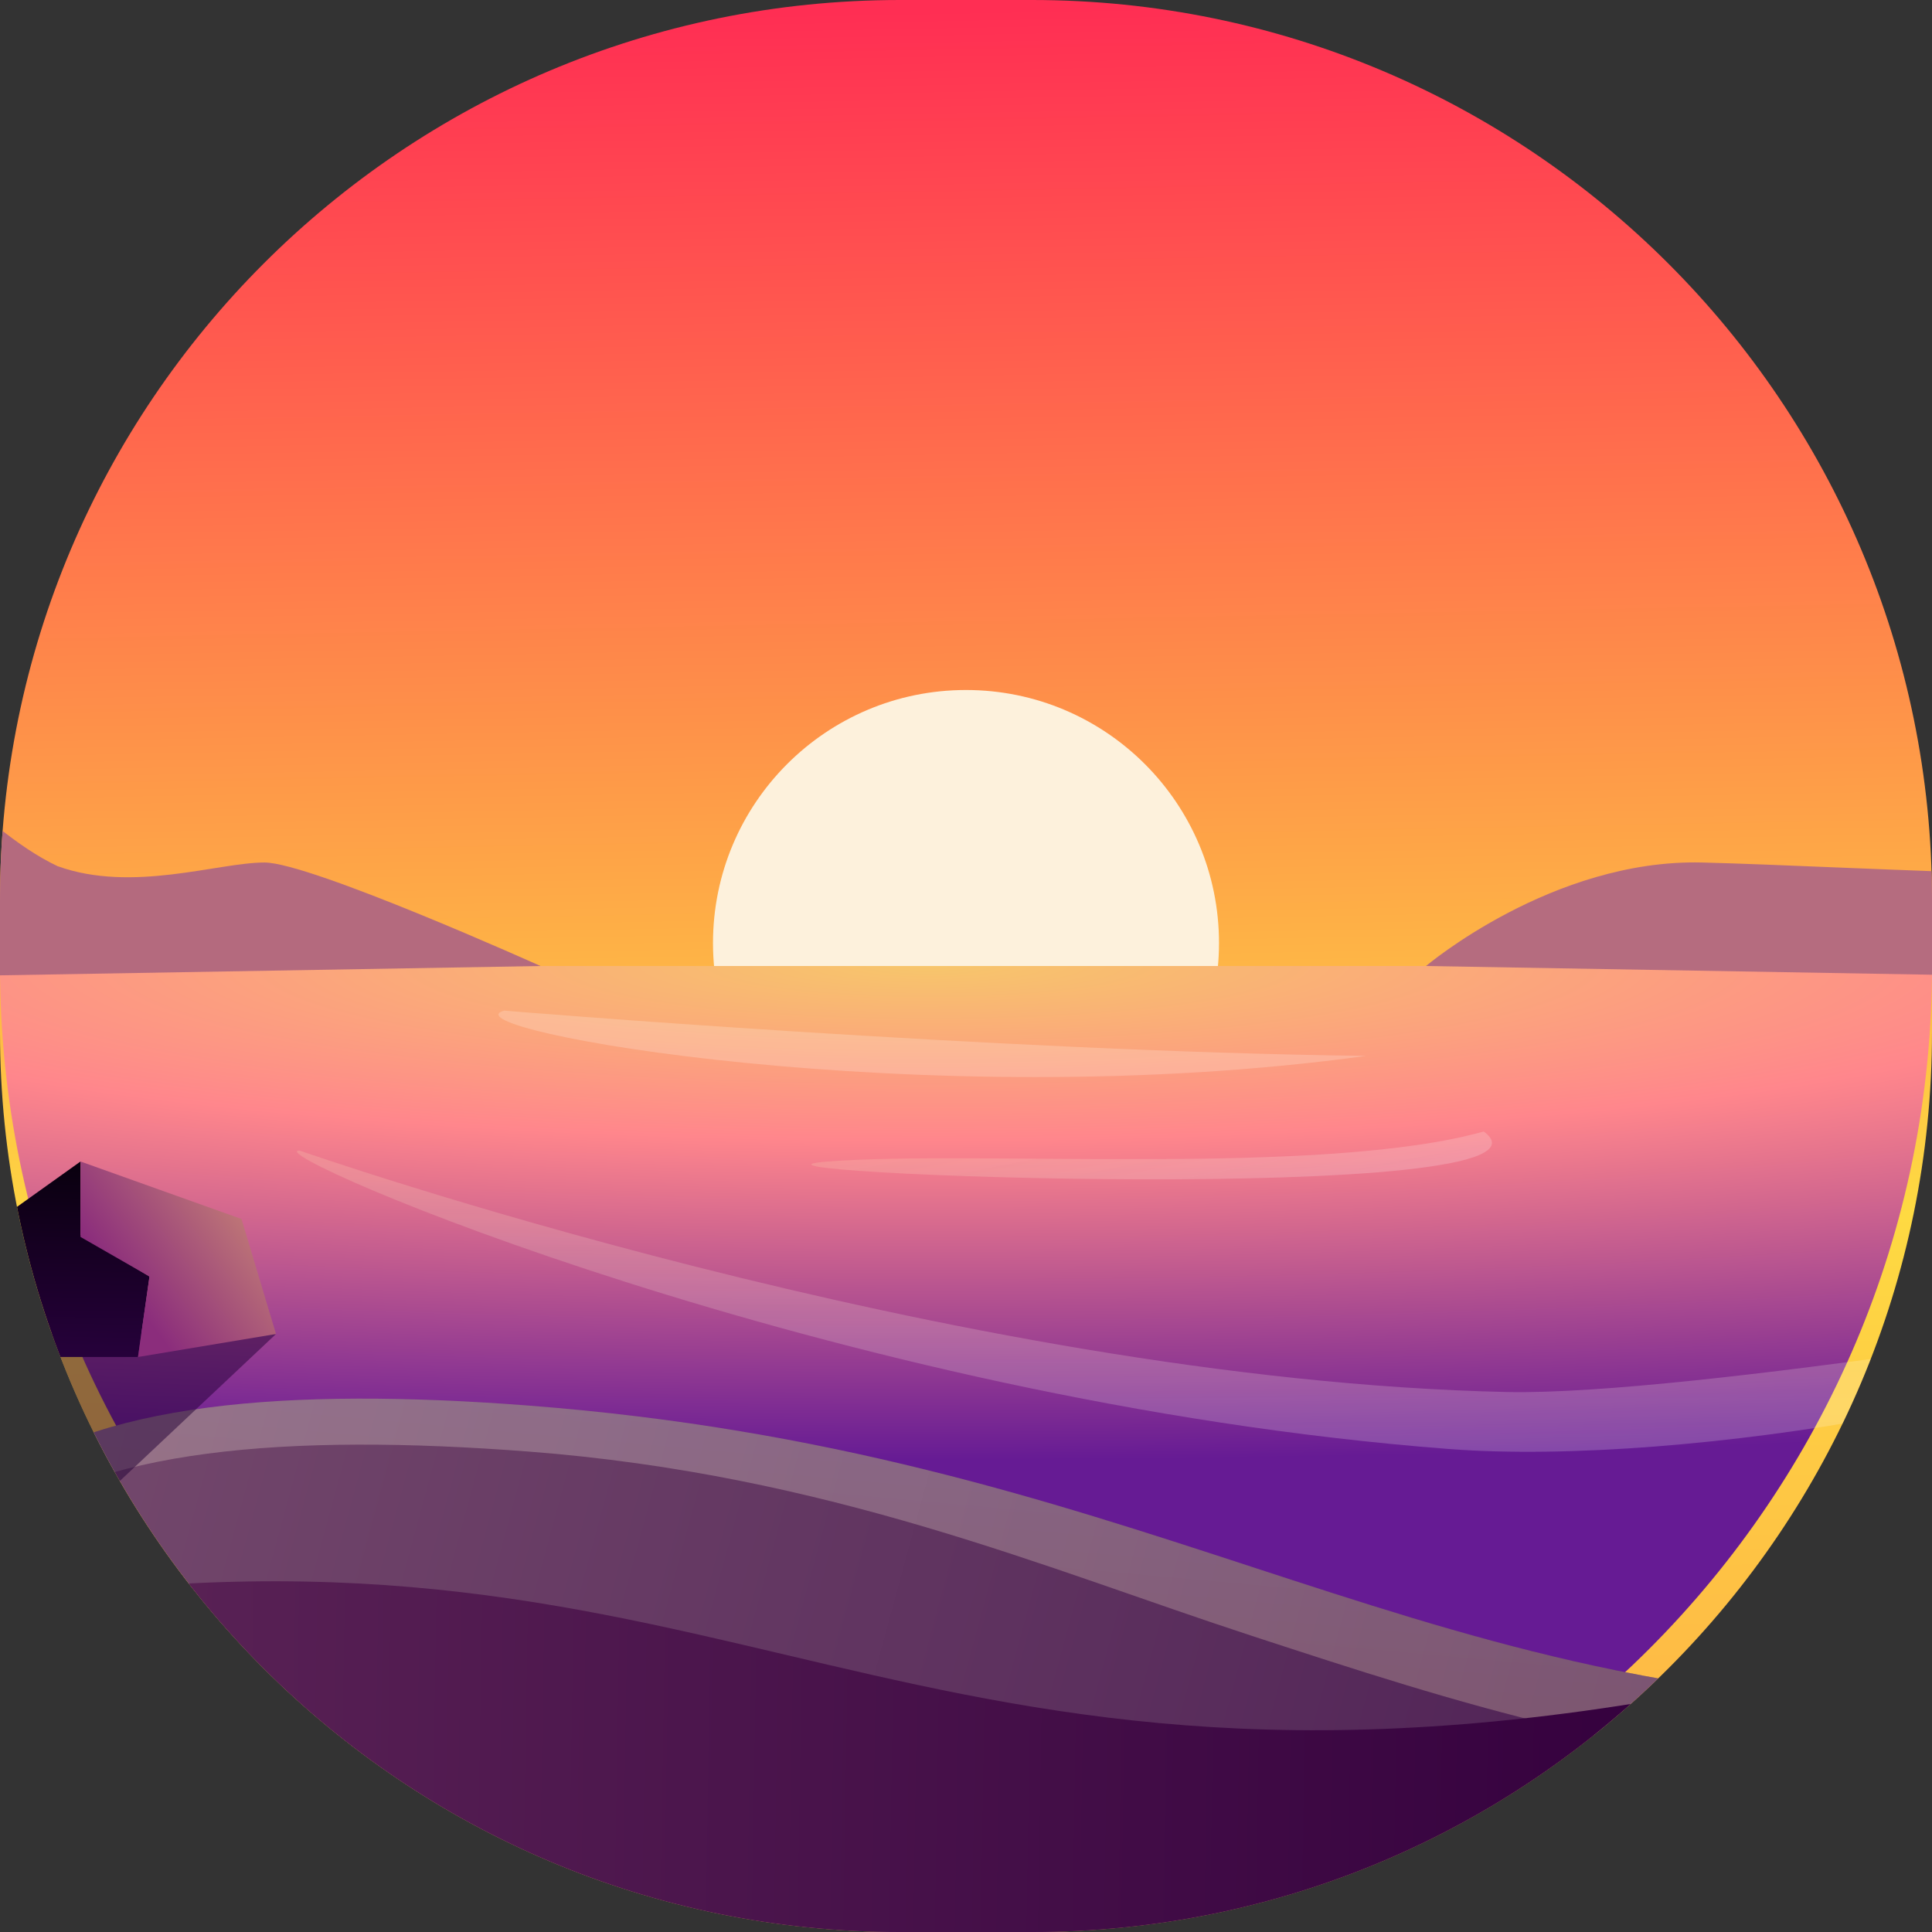 <svg width="322" height="322" viewBox="0 0 322 322" fill="none" xmlns="http://www.w3.org/2000/svg">
<rect x="0" y="0" width="322" height="322" fill="#333333" stroke="none"/>
<g clip-path="url(#clip0_489_4318)">
<path d="M0 150C0 67.157 67.157 0 150 0H172C254.843 0 322 67.157 322 150V172C322 254.843 254.843 322 172 322H150C67.157 322 0 254.843 0 172V150Z" fill="url(#paint0_linear_489_4318)"/>
<circle cx="161" cy="157.167" r="42.167" fill="#FDF1DC"/>
<path d="M161 322C249.918 322 322 249.918 322 161H0C0 249.918 72.082 322 161 322Z" fill="url(#paint1_radial_489_4318)"/>
<path opacity="0.2" d="M241.5 241.501C281.384 244.561 351.657 232.017 368.354 217.89C368.354 217.89 281.704 232.666 251.163 232.002C159.083 230.001 49.913 191.752 49.913 191.752C42.246 191.752 138.783 233.62 241.5 241.501Z" fill="url(#paint2_linear_489_4318)"/>
<path opacity="0.2" d="M227.695 175.982C154.022 186.132 73.509 171.468 84.016 168.436C84.016 168.436 166.039 175.233 227.695 175.982Z" fill="white"/>
<path opacity="0.2" d="M247.29 188.578C264.5 201.25 113.083 195.5 138 193.583C162.917 191.666 220.417 196.107 247.29 188.578Z" fill="url(#paint3_linear_489_4318)"/>
<path d="M322.528 284.628C297.274 340.508 224.973 384.224 159.666 384.224C113.803 384.224 59.717 362.702 22.728 330.514C14.584 323.427 5.48 309.495 -0.908 296.763C-7.057 284.509 -6.123 251.681 -1.608 247.86C15.089 233.733 48.169 231.197 88.052 234.257C190.77 242.138 235.675 283.821 322.528 283.821V284.628Z" fill="url(#paint4_linear_489_4318)"/>
<path opacity="0.25" d="M317.078 295.266C319.08 291.776 320.902 288.227 322.529 284.628V283.821C278.019 283.821 244.526 272.874 208.623 261.139C174.467 249.975 138.131 238.099 88.053 234.257C48.169 231.197 15.089 233.733 -1.608 247.86V255.527C15.089 241.4 48.169 238.864 88.053 241.924C138.131 245.766 174.467 261.475 208.623 272.639C243.045 283.89 275.253 294.417 317.078 295.266Z" fill="url(#paint5_linear_489_4318)"/>
<path d="M288.862 281.94C274.34 354.481 201.213 421.659 124.444 439.382C70.531 451.829 1.112 425.874 -51.104 398.075C-62.601 391.955 -77.084 378.048 -88.049 364.815C-98.603 352.079 -98.787 325.714 -94.516 319.998C-78.723 298.859 -48.152 274.423 -0.438 267.196C122.446 248.583 149.5 308.583 288.643 280.991L288.862 281.94Z" fill="url(#paint6_linear_489_4318)"/>
<path d="M13.416 253.001L46 222.334H1.917L13.416 253.001Z" fill="#220136" fill-opacity="0.5"/>
<path d="M381.417 126.501C370.407 126.501 364.167 120.751 350.75 120.751C343.901 120.751 394.833 137.396 381.417 143.751C368.965 148.25 308.583 144.356 283.667 143.751C258.75 143.146 237.667 161.001 237.667 161.001L348.833 162.918L345 166.751L435.083 170.585V107.335C435.083 107.335 419.75 96.633 410.167 105.418C397.621 116.918 392.426 126.501 381.417 126.501Z" fill="#B56C7F"/>
<path d="M-53.667 126.501C-42.657 126.501 -36.417 120.751 -23 120.751C-16.151 120.751 -3.833 138.001 9.583 144.356C22.035 148.855 36.293 143.751 44.083 143.751C51.75 143.751 90.083 161.001 90.083 161.001L-21.084 162.918L-17.25 166.751L-107.333 170.585V107.335C-107.333 107.335 -92 96.633 -82.417 105.418C-69.871 116.918 -64.676 126.501 -53.667 126.501Z" fill="#B46A7E"/>
<path d="M13.417 205.851V193.584L0 203.167V226.167H23L24.917 212.751L13.417 205.851Z" fill="url(#paint7_linear_489_4318)"/>
<path d="M13.416 206.157V193.584L40.25 203.167L46 222.334L23 226.167L24.916 212.751L13.416 206.157Z" fill="url(#paint8_linear_489_4318)"/>
</g>
<defs>
<linearGradient id="paint0_linear_489_4318" x1="19.167" y1="-38.333" x2="26.833" y2="368" gradientUnits="userSpaceOnUse">
<stop offset="0.105" stop-color="#FF2E53"/>
<stop offset="0.606" stop-color="#FEDA42"/>
<stop offset="0.915" stop-color="#FEA747"/>
</linearGradient>
<radialGradient id="paint1_radial_489_4318" cx="0" cy="0" r="1" gradientUnits="userSpaceOnUse" gradientTransform="translate(155.25 161) rotate(90) scale(247.25 1558.46)">
<stop stop-color="#F7C66B"/>
<stop offset="0.118" stop-color="#FF868C"/>
<stop offset="0.333" stop-color="#661B94"/>
<stop offset="0.95" stop-color="#661B94"/>
</radialGradient>
<linearGradient id="paint2_linear_489_4318" x1="208.919" y1="241.965" x2="208.919" y2="191.752" gradientUnits="userSpaceOnUse">
<stop stop-color="white"/>
<stop offset="1" stop-color="#FCEEBC" stop-opacity="0.9"/>
</linearGradient>
<linearGradient id="paint3_linear_489_4318" x1="194.059" y1="203.123" x2="190.199" y2="183.263" gradientUnits="userSpaceOnUse">
<stop stop-color="white"/>
<stop offset="1" stop-color="#FCEEBC" stop-opacity="0.9"/>
</linearGradient>
<linearGradient id="paint4_linear_489_4318" x1="296.061" y1="322.817" x2="-6.067" y2="240.726" gradientUnits="userSpaceOnUse">
<stop stop-color="#4C1F54"/>
<stop offset="1" stop-color="#754A6D"/>
</linearGradient>
<linearGradient id="paint5_linear_489_4318" x1="153.333" y1="230" x2="145.667" y2="314.333" gradientUnits="userSpaceOnUse">
<stop stop-color="white"/>
<stop offset="1" stop-color="#FFD987"/>
</linearGradient>
<linearGradient id="paint6_linear_489_4318" x1="266.462" y1="324.699" x2="-107.556" y2="318.495" gradientUnits="userSpaceOnUse">
<stop stop-color="#36023F"/>
<stop offset="1" stop-color="#6C3361"/>
</linearGradient>
<linearGradient id="paint7_linear_489_4318" x1="8.625" y1="193.584" x2="7.667" y2="245.334" gradientUnits="userSpaceOnUse">
<stop stop-color="#09000E"/>
<stop offset="1" stop-color="#380156"/>
</linearGradient>
<linearGradient id="paint8_linear_489_4318" x1="19.166" y1="212.751" x2="57.5" y2="184.001" gradientUnits="userSpaceOnUse">
<stop stop-color="#8B2D7C"/>
<stop offset="1" stop-color="#F5C471"/>
</linearGradient>
<clipPath id="clip0_489_4318">
<path d="M0 150C0 67.157 67.157 0 150 0H172C254.843 0 322 67.157 322 150V172C322 254.843 254.843 322 172 322H150C67.157 322 0 254.843 0 172V150Z" fill="white"/>
</clipPath>
</defs>
</svg>
